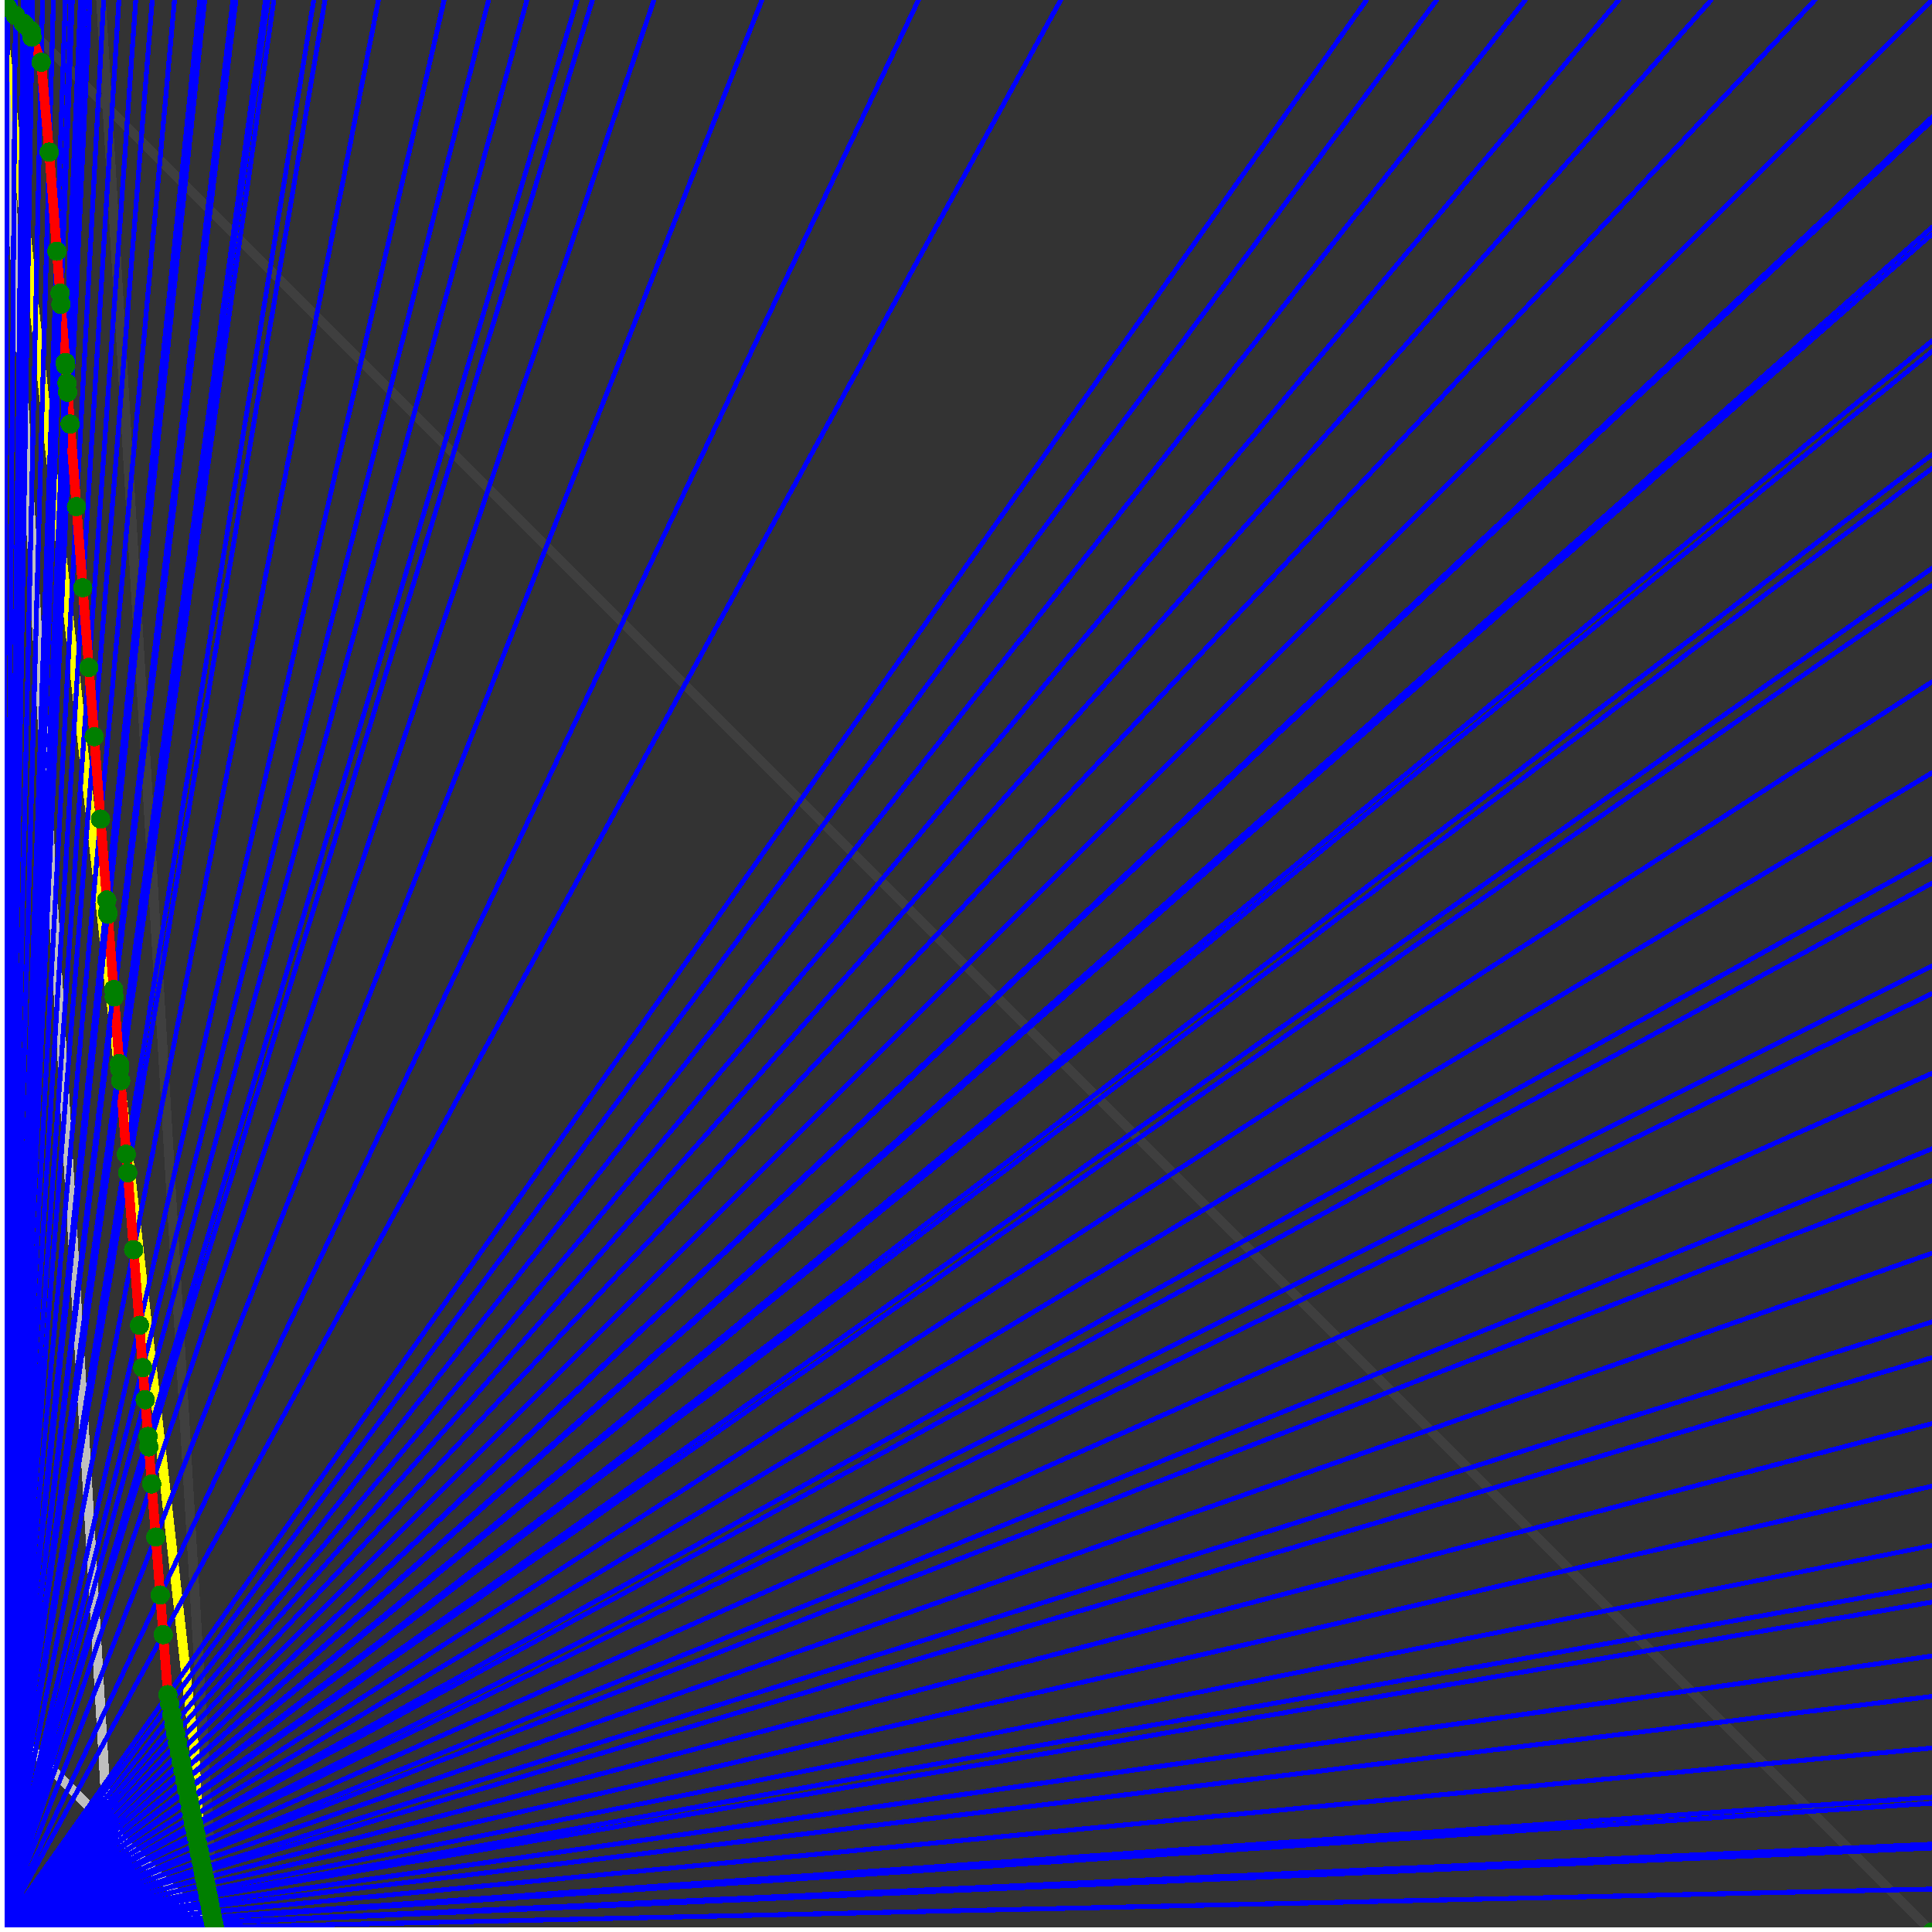 <svg xmlns="http://www.w3.org/2000/svg" version="1.1" width = "750" height = "750" viewBox = "0 0 750 750"  shape-rendering="crispEdges">
<rect x="0" y="0" width="750" height="750" fill="#333333" stroke="none"/>
<path stroke-linejoin="round" stroke-linecap="round" stroke="rgb(255,255,0)" stroke-width="3.75" fill="none" d="M 83.333 750 L 0 0 " />
<path stroke-linejoin="round" stroke-linecap="round" stroke="rgb(63,63,63)" stroke-width="3.75" fill="none" d="M 0 0 L 750 750 M 83.333 750 L 39.216 0 " />
<path stroke-linejoin="round" stroke-linecap="round" stroke="rgb(191,191,191)" stroke-width="3.75" fill="none" d="M 0 666.667 L 83.333 750 M 0 0 L 44.118 750 " />
<path stroke-linejoin="round" stroke-linecap="round" stroke="rgb(0,0,255)" stroke-width="1.875" fill="none" d="M 0 750 L 750 733.333 " />
<path stroke-linejoin="round" stroke-linecap="round" stroke="rgb(255,0,0)" stroke-width="3.75" fill="none" d="M 83.225 748.151 L 83.333 750 " />
<path stroke-linejoin="round" stroke-linecap="round" stroke="rgb(0,0,255)" stroke-width="1.875" fill="none" d="M 0 750 L 750 717.391 " />
<path stroke-linejoin="round" stroke-linecap="round" stroke="rgb(255,0,0)" stroke-width="3.75" fill="none" d="M 82.874 746.397 L 83.225 748.151 " />
<path stroke-linejoin="round" stroke-linecap="round" stroke="rgb(0,0,255)" stroke-width="1.875" fill="none" d="M 0 750 L 750 715.909 " />
<path stroke-linejoin="round" stroke-linecap="round" stroke="rgb(255,0,0)" stroke-width="3.75" fill="none" d="M 82.841 746.234 L 82.874 746.397 " />
<path stroke-linejoin="round" stroke-linecap="round" stroke="rgb(0,0,255)" stroke-width="1.875" fill="none" d="M 0 750 L 750 700 " />
<path stroke-linejoin="round" stroke-linecap="round" stroke="rgb(255,0,0)" stroke-width="3.75" fill="none" d="M 82.495 744.5 L 82.841 746.234 " />
<path stroke-linejoin="round" stroke-linecap="round" stroke="rgb(0,0,255)" stroke-width="1.875" fill="none" d="M 0 750 L 750 697.674 " />
<path stroke-linejoin="round" stroke-linecap="round" stroke="rgb(255,0,0)" stroke-width="3.75" fill="none" d="M 82.444 744.248 L 82.495 744.5 " />
<path stroke-linejoin="round" stroke-linecap="round" stroke="rgb(0,0,255)" stroke-width="1.875" fill="none" d="M 0 750 L 750 678.571 " />
<path stroke-linejoin="round" stroke-linecap="round" stroke="rgb(255,0,0)" stroke-width="3.75" fill="none" d="M 82.032 742.187 L 82.444 744.248 " />
<path stroke-linejoin="round" stroke-linecap="round" stroke="rgb(0,0,255)" stroke-width="1.875" fill="none" d="M 0 750 L 750 658.537 " />
<path stroke-linejoin="round" stroke-linecap="round" stroke="rgb(255,0,0)" stroke-width="3.75" fill="none" d="M 81.604 740.048 L 82.032 742.187 " />
<path stroke-linejoin="round" stroke-linecap="round" stroke="rgb(0,0,255)" stroke-width="1.875" fill="none" d="M 0 750 L 750 642.857 " />
<path stroke-linejoin="round" stroke-linecap="round" stroke="rgb(255,0,0)" stroke-width="3.75" fill="none" d="M 81.272 738.39 L 81.604 740.048 " />
<path stroke-linejoin="round" stroke-linecap="round" stroke="rgb(0,0,255)" stroke-width="1.875" fill="none" d="M 0 750 L 750 621.951 " />
<path stroke-linejoin="round" stroke-linecap="round" stroke="rgb(255,0,0)" stroke-width="3.75" fill="none" d="M 80.834 736.199 L 81.272 738.39 " />
<path stroke-linejoin="round" stroke-linecap="round" stroke="rgb(0,0,255)" stroke-width="1.875" fill="none" d="M 0 750 L 750 615.385 " />
<path stroke-linejoin="round" stroke-linecap="round" stroke="rgb(255,0,0)" stroke-width="3.75" fill="none" d="M 80.698 735.516 L 80.834 736.199 " />
<path stroke-linejoin="round" stroke-linecap="round" stroke="rgb(0,0,255)" stroke-width="1.875" fill="none" d="M 0 750 L 750 600 " />
<path stroke-linejoin="round" stroke-linecap="round" stroke="rgb(255,0,0)" stroke-width="3.75" fill="none" d="M 80.379 733.924 L 80.698 735.516 " />
<path stroke-linejoin="round" stroke-linecap="round" stroke="rgb(0,0,255)" stroke-width="1.875" fill="none" d="M 0 750 L 750 576.923 " />
<path stroke-linejoin="round" stroke-linecap="round" stroke="rgb(255,0,0)" stroke-width="3.75" fill="none" d="M 79.906 731.56 L 80.379 733.924 " />
<path stroke-linejoin="round" stroke-linecap="round" stroke="rgb(0,0,255)" stroke-width="1.875" fill="none" d="M 0 750 L 750 552.632 " />
<path stroke-linejoin="round" stroke-linecap="round" stroke="rgb(255,0,0)" stroke-width="3.75" fill="none" d="M 79.415 729.101 L 79.906 731.56 " />
<path stroke-linejoin="round" stroke-linecap="round" stroke="rgb(0,0,255)" stroke-width="1.875" fill="none" d="M 0 750 L 750 527.027 " />
<path stroke-linejoin="round" stroke-linecap="round" stroke="rgb(255,0,0)" stroke-width="3.75" fill="none" d="M 78.903 726.542 L 79.415 729.101 " />
<path stroke-linejoin="round" stroke-linecap="round" stroke="rgb(0,0,255)" stroke-width="1.875" fill="none" d="M 0 750 L 750 513.158 " />
<path stroke-linejoin="round" stroke-linecap="round" stroke="rgb(255,0,0)" stroke-width="3.75" fill="none" d="M 78.628 725.17 L 78.903 726.542 " />
<path stroke-linejoin="round" stroke-linecap="round" stroke="rgb(0,0,255)" stroke-width="1.875" fill="none" d="M 0 750 L 750 486.486 " />
<path stroke-linejoin="round" stroke-linecap="round" stroke="rgb(255,0,0)" stroke-width="3.75" fill="none" d="M 78.106 722.557 L 78.628 725.17 " />
<path stroke-linejoin="round" stroke-linecap="round" stroke="rgb(0,0,255)" stroke-width="1.875" fill="none" d="M 0 750 L 750 458.333 " />
<path stroke-linejoin="round" stroke-linecap="round" stroke="rgb(255,0,0)" stroke-width="3.75" fill="none" d="M 77.562 719.837 L 78.106 722.557 " />
<path stroke-linejoin="round" stroke-linecap="round" stroke="rgb(0,0,255)" stroke-width="1.875" fill="none" d="M 0 750 L 750 445.946 " />
<path stroke-linejoin="round" stroke-linecap="round" stroke="rgb(255,0,0)" stroke-width="3.75" fill="none" d="M 77.325 718.652 L 77.562 719.837 " />
<path stroke-linejoin="round" stroke-linecap="round" stroke="rgb(0,0,255)" stroke-width="1.875" fill="none" d="M 0 750 L 750 416.667 " />
<path stroke-linejoin="round" stroke-linecap="round" stroke="rgb(255,0,0)" stroke-width="3.75" fill="none" d="M 76.77 715.88 L 77.325 718.652 " />
<path stroke-linejoin="round" stroke-linecap="round" stroke="rgb(0,0,255)" stroke-width="1.875" fill="none" d="M 0 750 L 750 385.714 " />
<path stroke-linejoin="round" stroke-linecap="round" stroke="rgb(255,0,0)" stroke-width="3.75" fill="none" d="M 76.193 712.992 L 76.77 715.88 " />
<path stroke-linejoin="round" stroke-linecap="round" stroke="rgb(0,0,255)" stroke-width="1.875" fill="none" d="M 0 750 L 750 375 " />
<path stroke-linejoin="round" stroke-linecap="round" stroke="rgb(255,0,0)" stroke-width="3.75" fill="none" d="M 75.995 712.003 L 76.193 712.992 " />
<path stroke-linejoin="round" stroke-linecap="round" stroke="rgb(0,0,255)" stroke-width="1.875" fill="none" d="M 0 750 L 750 342.857 " />
<path stroke-linejoin="round" stroke-linecap="round" stroke="rgb(255,0,0)" stroke-width="3.75" fill="none" d="M 75.407 709.065 L 75.995 712.003 " />
<path stroke-linejoin="round" stroke-linecap="round" stroke="rgb(0,0,255)" stroke-width="1.875" fill="none" d="M 0 750 L 750 333.333 " />
<path stroke-linejoin="round" stroke-linecap="round" stroke="rgb(255,0,0)" stroke-width="3.75" fill="none" d="M 75.235 708.203 L 75.407 709.065 " />
<path stroke-linejoin="round" stroke-linecap="round" stroke="rgb(0,0,255)" stroke-width="1.875" fill="none" d="M 0 750 L 750 300 " />
<path stroke-linejoin="round" stroke-linecap="round" stroke="rgb(255,0,0)" stroke-width="3.75" fill="none" d="M 74.638 705.217 L 75.235 708.203 " />
<path stroke-linejoin="round" stroke-linecap="round" stroke="rgb(0,0,255)" stroke-width="1.875" fill="none" d="M 0 750 L 750 264.706 " />
<path stroke-linejoin="round" stroke-linecap="round" stroke="rgb(255,0,0)" stroke-width="3.75" fill="none" d="M 74.016 702.107 L 74.638 705.217 " />
<path stroke-linejoin="round" stroke-linecap="round" stroke="rgb(0,0,255)" stroke-width="1.875" fill="none" d="M 0 750 L 750 227.273 " />
<path stroke-linejoin="round" stroke-linecap="round" stroke="rgb(255,0,0)" stroke-width="3.75" fill="none" d="M 73.367 698.865 L 74.016 702.107 " />
<path stroke-linejoin="round" stroke-linecap="round" stroke="rgb(0,0,255)" stroke-width="1.875" fill="none" d="M 0 750 L 750 220.588 " />
<path stroke-linejoin="round" stroke-linecap="round" stroke="rgb(255,0,0)" stroke-width="3.75" fill="none" d="M 73.253 698.292 L 73.367 698.865 " />
<path stroke-linejoin="round" stroke-linecap="round" stroke="rgb(0,0,255)" stroke-width="1.875" fill="none" d="M 0 750 L 750 181.818 " />
<path stroke-linejoin="round" stroke-linecap="round" stroke="rgb(255,0,0)" stroke-width="3.75" fill="none" d="M 72.595 695.004 L 73.253 698.292 " />
<path stroke-linejoin="round" stroke-linecap="round" stroke="rgb(0,0,255)" stroke-width="1.875" fill="none" d="M 0 750 L 750 176.471 " />
<path stroke-linejoin="round" stroke-linecap="round" stroke="rgb(255,0,0)" stroke-width="3.75" fill="none" d="M 72.505 694.555 L 72.595 695.004 " />
<path stroke-linejoin="round" stroke-linecap="round" stroke="rgb(0,0,255)" stroke-width="1.875" fill="none" d="M 0 750 L 750 136.364 " />
<path stroke-linejoin="round" stroke-linecap="round" stroke="rgb(255,0,0)" stroke-width="3.75" fill="none" d="M 71.839 691.223 L 72.505 694.555 " />
<path stroke-linejoin="round" stroke-linecap="round" stroke="rgb(0,0,255)" stroke-width="1.875" fill="none" d="M 0 750 L 750 132.353 " />
<path stroke-linejoin="round" stroke-linecap="round" stroke="rgb(255,0,0)" stroke-width="3.75" fill="none" d="M 71.773 690.893 L 71.839 691.223 " />
<path stroke-linejoin="round" stroke-linecap="round" stroke="rgb(0,0,255)" stroke-width="1.875" fill="none" d="M 0 750 L 750 90.909 " />
<path stroke-linejoin="round" stroke-linecap="round" stroke="rgb(255,0,0)" stroke-width="3.75" fill="none" d="M 71.098 687.52 L 71.773 690.893 " />
<path stroke-linejoin="round" stroke-linecap="round" stroke="rgb(0,0,255)" stroke-width="1.875" fill="none" d="M 0 750 L 750 88.235 " />
<path stroke-linejoin="round" stroke-linecap="round" stroke="rgb(255,0,0)" stroke-width="3.75" fill="none" d="M 71.055 687.304 L 71.098 687.52 " />
<path stroke-linejoin="round" stroke-linecap="round" stroke="rgb(0,0,255)" stroke-width="1.875" fill="none" d="M 0 750 L 750 46.875 " />
<path stroke-linejoin="round" stroke-linecap="round" stroke="rgb(255,0,0)" stroke-width="3.75" fill="none" d="M 70.395 684.004 L 71.055 687.304 " />
<path stroke-linejoin="round" stroke-linecap="round" stroke="rgb(0,0,255)" stroke-width="1.875" fill="none" d="M 0 750 L 750 45.455 " />
<path stroke-linejoin="round" stroke-linecap="round" stroke="rgb(255,0,0)" stroke-width="3.75" fill="none" d="M 70.373 683.892 L 70.395 684.004 " />
<path stroke-linejoin="round" stroke-linecap="round" stroke="rgb(0,0,255)" stroke-width="1.875" fill="none" d="M 0 750 L 750 0 " />
<path stroke-linejoin="round" stroke-linecap="round" stroke="rgb(255,0,0)" stroke-width="3.75" fill="none" d="M 69.662 680.338 L 70.373 683.892 " />
<path stroke-linejoin="round" stroke-linecap="round" stroke="rgb(0,0,255)" stroke-width="1.875" fill="none" d="M 0 750 L 704.545 0 " />
<path stroke-linejoin="round" stroke-linecap="round" stroke="rgb(255,0,0)" stroke-width="3.75" fill="none" d="M 68.921 676.633 L 69.662 680.338 " />
<path stroke-linejoin="round" stroke-linecap="round" stroke="rgb(0,0,255)" stroke-width="1.875" fill="none" d="M 0 750 L 664.286 0 " />
<path stroke-linejoin="round" stroke-linecap="round" stroke="rgb(255,0,0)" stroke-width="3.75" fill="none" d="M 68.195 673.005 L 68.921 676.633 " />
<path stroke-linejoin="round" stroke-linecap="round" stroke="rgb(0,0,255)" stroke-width="1.875" fill="none" d="M 0 750 L 628.378 0 " />
<path stroke-linejoin="round" stroke-linecap="round" stroke="rgb(255,0,0)" stroke-width="3.75" fill="none" d="M 67.485 669.453 L 68.195 673.005 " />
<path stroke-linejoin="round" stroke-linecap="round" stroke="rgb(0,0,255)" stroke-width="1.875" fill="none" d="M 0 750 L 592.105 0 " />
<path stroke-linejoin="round" stroke-linecap="round" stroke="rgb(255,0,0)" stroke-width="3.75" fill="none" d="M 66.698 665.516 L 67.485 669.453 " />
<path stroke-linejoin="round" stroke-linecap="round" stroke="rgb(0,0,255)" stroke-width="1.875" fill="none" d="M 0 750 L 557.692 0 " />
<path stroke-linejoin="round" stroke-linecap="round" stroke="rgb(255,0,0)" stroke-width="3.75" fill="none" d="M 65.876 661.408 L 66.698 665.516 " />
<path stroke-linejoin="round" stroke-linecap="round" stroke="rgb(0,0,255)" stroke-width="1.875" fill="none" d="M 0 750 L 530.488 0 " />
<path stroke-linejoin="round" stroke-linecap="round" stroke="rgb(255,0,0)" stroke-width="3.75" fill="none" d="M 65.168 657.866 L 65.876 661.408 " />
<path stroke-linejoin="round" stroke-linecap="round" stroke="rgb(0,0,255)" stroke-width="1.875" fill="none" d="M 0 750 L 411.765 0 " />
<path stroke-linejoin="round" stroke-linecap="round" stroke="rgb(255,0,0)" stroke-width="3.75" fill="none" d="M 63.375 634.566 L 65.168 657.866 " />
<path stroke-linejoin="round" stroke-linecap="round" stroke="rgb(0,0,255)" stroke-width="1.875" fill="none" d="M 0 750 L 356.557 0 " />
<path stroke-linejoin="round" stroke-linecap="round" stroke="rgb(255,0,0)" stroke-width="3.75" fill="none" d="M 62.192 619.182 L 63.375 634.566 " />
<path stroke-linejoin="round" stroke-linecap="round" stroke="rgb(0,0,255)" stroke-width="1.875" fill="none" d="M 0 750 L 295.775 0 " />
<path stroke-linejoin="round" stroke-linecap="round" stroke="rgb(255,0,0)" stroke-width="3.75" fill="none" d="M 60.462 596.687 L 62.192 619.182 " />
<path stroke-linejoin="round" stroke-linecap="round" stroke="rgb(0,0,255)" stroke-width="1.875" fill="none" d="M 0 750 L 253.846 0 " />
<path stroke-linejoin="round" stroke-linecap="round" stroke="rgb(255,0,0)" stroke-width="3.75" fill="none" d="M 58.874 576.053 L 60.462 596.687 " />
<path stroke-linejoin="round" stroke-linecap="round" stroke="rgb(0,0,255)" stroke-width="1.875" fill="none" d="M 0 750 L 230 0 " />
<path stroke-linejoin="round" stroke-linecap="round" stroke="rgb(255,0,0)" stroke-width="3.75" fill="none" d="M 57.765 561.635 L 58.874 576.053 " />
<path stroke-linejoin="round" stroke-linecap="round" stroke="rgb(0,0,255)" stroke-width="1.875" fill="none" d="M 0 750 L 224.026 0 " />
<path stroke-linejoin="round" stroke-linecap="round" stroke="rgb(255,0,0)" stroke-width="3.75" fill="none" d="M 57.458 557.641 L 57.765 561.635 " />
<path stroke-linejoin="round" stroke-linecap="round" stroke="rgb(0,0,255)" stroke-width="1.875" fill="none" d="M 0 750 L 204.545 0 " />
<path stroke-linejoin="round" stroke-linecap="round" stroke="rgb(255,0,0)" stroke-width="3.75" fill="none" d="M 56.359 543.351 L 57.458 557.641 " />
<path stroke-linejoin="round" stroke-linecap="round" stroke="rgb(0,0,255)" stroke-width="1.875" fill="none" d="M 0 750 L 189.655 0 " />
<path stroke-linejoin="round" stroke-linecap="round" stroke="rgb(255,0,0)" stroke-width="3.75" fill="none" d="M 55.402 530.911 L 56.359 543.351 " />
<path stroke-linejoin="round" stroke-linecap="round" stroke="rgb(0,0,255)" stroke-width="1.875" fill="none" d="M 0 750 L 172.414 0 " />
<path stroke-linejoin="round" stroke-linecap="round" stroke="rgb(255,0,0)" stroke-width="3.75" fill="none" d="M 54.139 514.495 L 55.402 530.911 " />
<path stroke-linejoin="round" stroke-linecap="round" stroke="rgb(0,0,255)" stroke-width="1.875" fill="none" d="M 0 750 L 146.907 0 " />
<path stroke-linejoin="round" stroke-linecap="round" stroke="rgb(255,0,0)" stroke-width="3.75" fill="none" d="M 51.881 485.135 L 54.139 514.495 " />
<path stroke-linejoin="round" stroke-linecap="round" stroke="rgb(0,0,255)" stroke-width="1.875" fill="none" d="M 0 750 L 126.168 0 " />
<path stroke-linejoin="round" stroke-linecap="round" stroke="rgb(255,0,0)" stroke-width="3.75" fill="none" d="M 49.583 455.259 L 51.881 485.135 " />
<path stroke-linejoin="round" stroke-linecap="round" stroke="rgb(0,0,255)" stroke-width="1.875" fill="none" d="M 0 750 L 121.795 0 " />
<path stroke-linejoin="round" stroke-linecap="round" stroke="rgb(255,0,0)" stroke-width="3.75" fill="none" d="M 49.03 448.078 L 49.583 455.259 " />
<path stroke-linejoin="round" stroke-linecap="round" stroke="rgb(0,0,255)" stroke-width="1.875" fill="none" d="M 0 750 L 106.299 0 " />
<path stroke-linejoin="round" stroke-linecap="round" stroke="rgb(255,0,0)" stroke-width="3.75" fill="none" d="M 46.836 419.549 L 49.03 448.078 " />
<path stroke-linejoin="round" stroke-linecap="round" stroke="rgb(0,0,255)" stroke-width="1.875" fill="none" d="M 0 750 L 104.015 0 " />
<path stroke-linejoin="round" stroke-linecap="round" stroke="rgb(255,0,0)" stroke-width="3.75" fill="none" d="M 46.476 414.88 L 46.836 419.549 " />
<path stroke-linejoin="round" stroke-linecap="round" stroke="rgb(0,0,255)" stroke-width="1.875" fill="none" d="M 0 750 L 103.053 0 " />
<path stroke-linejoin="round" stroke-linecap="round" stroke="rgb(255,0,0)" stroke-width="3.75" fill="none" d="M 46.322 412.877 L 46.476 414.88 " />
<path stroke-linejoin="round" stroke-linecap="round" stroke="rgb(0,0,255)" stroke-width="1.875" fill="none" d="M 0 750 L 91.603 0 " />
<path stroke-linejoin="round" stroke-linecap="round" stroke="rgb(255,0,0)" stroke-width="3.75" fill="none" d="M 44.333 387.02 L 46.322 412.877 " />
<path stroke-linejoin="round" stroke-linecap="round" stroke="rgb(0,0,255)" stroke-width="1.875" fill="none" d="M 0 750 L 90.426 0 " />
<path stroke-linejoin="round" stroke-linecap="round" stroke="rgb(255,0,0)" stroke-width="3.75" fill="none" d="M 44.111 384.135 L 44.333 387.02 " />
<path stroke-linejoin="round" stroke-linecap="round" stroke="rgb(0,0,255)" stroke-width="1.875" fill="none" d="M 0 750 L 79.47 0 " />
<path stroke-linejoin="round" stroke-linecap="round" stroke="rgb(255,0,0)" stroke-width="3.75" fill="none" d="M 41.864 354.913 L 44.111 384.135 " />
<path stroke-linejoin="round" stroke-linecap="round" stroke="rgb(0,0,255)" stroke-width="1.875" fill="none" d="M 0 750 L 79.193 0 " />
<path stroke-linejoin="round" stroke-linecap="round" stroke="rgb(255,0,0)" stroke-width="3.75" fill="none" d="M 41.802 354.111 L 41.864 354.913 " />
<path stroke-linejoin="round" stroke-linecap="round" stroke="rgb(0,0,255)" stroke-width="1.875" fill="none" d="M 0 750 L 77.586 0 " />
<path stroke-linejoin="round" stroke-linecap="round" stroke="rgb(255,0,0)" stroke-width="3.75" fill="none" d="M 41.44 349.41 L 41.802 354.111 " />
<path stroke-linejoin="round" stroke-linecap="round" stroke="rgb(0,0,255)" stroke-width="1.875" fill="none" d="M 0 750 L 67.742 0 " />
<path stroke-linejoin="round" stroke-linecap="round" stroke="rgb(255,0,0)" stroke-width="3.75" fill="none" d="M 39.022 317.971 L 41.44 349.41 " />
<path stroke-linejoin="round" stroke-linecap="round" stroke="rgb(0,0,255)" stroke-width="1.875" fill="none" d="M 0 750 L 59.091 0 " />
<path stroke-linejoin="round" stroke-linecap="round" stroke="rgb(255,0,0)" stroke-width="3.75" fill="none" d="M 36.56 285.968 L 39.022 317.971 " />
<path stroke-linejoin="round" stroke-linecap="round" stroke="rgb(0,0,255)" stroke-width="1.875" fill="none" d="M 0 750 L 52.703 0 " />
<path stroke-linejoin="round" stroke-linecap="round" stroke="rgb(255,0,0)" stroke-width="3.75" fill="none" d="M 34.495 259.116 L 36.56 285.968 " />
<path stroke-linejoin="round" stroke-linecap="round" stroke="rgb(0,0,255)" stroke-width="1.875" fill="none" d="M 0 750 L 46.154 0 " />
<path stroke-linejoin="round" stroke-linecap="round" stroke="rgb(255,0,0)" stroke-width="3.75" fill="none" d="M 32.113 228.159 L 34.495 259.116 " />
<path stroke-linejoin="round" stroke-linecap="round" stroke="rgb(0,0,255)" stroke-width="1.875" fill="none" d="M 0 750 L 40.244 0 " />
<path stroke-linejoin="round" stroke-linecap="round" stroke="rgb(255,0,0)" stroke-width="3.75" fill="none" d="M 29.691 196.669 L 32.113 228.159 " />
<path stroke-linejoin="round" stroke-linecap="round" stroke="rgb(0,0,255)" stroke-width="1.875" fill="none" d="M 0 750 L 34.884 0 " />
<path stroke-linejoin="round" stroke-linecap="round" stroke="rgb(255,0,0)" stroke-width="3.75" fill="none" d="M 27.226 164.631 L 29.691 196.669 " />
<path stroke-linejoin="round" stroke-linecap="round" stroke="rgb(0,0,255)" stroke-width="1.875" fill="none" d="M 0 750 L 32.967 0 " />
<path stroke-linejoin="round" stroke-linecap="round" stroke="rgb(255,0,0)" stroke-width="3.75" fill="none" d="M 26.275 152.255 L 27.226 164.631 " />
<path stroke-linejoin="round" stroke-linecap="round" stroke="rgb(0,0,255)" stroke-width="1.875" fill="none" d="M 0 750 L 32.432 0 " />
<path stroke-linejoin="round" stroke-linecap="round" stroke="rgb(255,0,0)" stroke-width="3.75" fill="none" d="M 26.002 148.709 L 26.275 152.255 " />
<path stroke-linejoin="round" stroke-linecap="round" stroke="rgb(0,0,255)" stroke-width="1.875" fill="none" d="M 0 750 L 31.414 0 " />
<path stroke-linejoin="round" stroke-linecap="round" stroke="rgb(255,0,0)" stroke-width="3.75" fill="none" d="M 25.473 141.834 L 26.002 148.709 " />
<path stroke-linejoin="round" stroke-linecap="round" stroke="rgb(0,0,255)" stroke-width="1.875" fill="none" d="M 0 750 L 31.25 0 " />
<path stroke-linejoin="round" stroke-linecap="round" stroke="rgb(255,0,0)" stroke-width="3.75" fill="none" d="M 25.387 140.715 L 25.473 141.834 " />
<path stroke-linejoin="round" stroke-linecap="round" stroke="rgb(0,0,255)" stroke-width="1.875" fill="none" d="M 0 750 L 28.075 0 " />
<path stroke-linejoin="round" stroke-linecap="round" stroke="rgb(255,0,0)" stroke-width="3.75" fill="none" d="M 23.652 118.16 L 25.387 140.715 " />
<path stroke-linejoin="round" stroke-linecap="round" stroke="rgb(0,0,255)" stroke-width="1.875" fill="none" d="M 0 750 L 27.487 0 " />
<path stroke-linejoin="round" stroke-linecap="round" stroke="rgb(255,0,0)" stroke-width="3.75" fill="none" d="M 23.316 113.798 L 23.652 118.16 " />
<path stroke-linejoin="round" stroke-linecap="round" stroke="rgb(0,0,255)" stroke-width="1.875" fill="none" d="M 0 750 L 25.362 0 " />
<path stroke-linejoin="round" stroke-linecap="round" stroke="rgb(255,0,0)" stroke-width="3.75" fill="none" d="M 22.064 97.524 L 23.316 113.798 " />
<path stroke-linejoin="round" stroke-linecap="round" stroke="rgb(0,0,255)" stroke-width="1.875" fill="none" d="M 0 750 L 20.737 0 " />
<path stroke-linejoin="round" stroke-linecap="round" stroke="rgb(255,0,0)" stroke-width="3.75" fill="none" d="M 19.105 59.047 L 22.064 97.524 " />
<path stroke-linejoin="round" stroke-linecap="round" stroke="rgb(0,0,255)" stroke-width="1.875" fill="none" d="M 0 750 L 16.52 0 " />
<path stroke-linejoin="round" stroke-linecap="round" stroke="rgb(255,0,0)" stroke-width="3.75" fill="none" d="M 15.987 24.175 L 19.105 59.047 " />
<path stroke-linejoin="round" stroke-linecap="round" stroke="rgb(0,0,255)" stroke-width="1.875" fill="none" d="M 0 750 L 12.658 0 " />
<path stroke-linejoin="round" stroke-linecap="round" stroke="rgb(255,0,0)" stroke-width="3.75" fill="none" d="M 12.415 14.405 L 15.987 24.175 " />
<path stroke-linejoin="round" stroke-linecap="round" stroke="rgb(0,0,255)" stroke-width="1.875" fill="none" d="M 0 750 L 12.448 0 " />
<path stroke-linejoin="round" stroke-linecap="round" stroke="rgb(255,0,0)" stroke-width="3.75" fill="none" d="M 12.238 12.673 L 12.415 14.405 " />
<path stroke-linejoin="round" stroke-linecap="round" stroke="rgb(0,0,255)" stroke-width="1.875" fill="none" d="M 0 750 L 12.397 0 " />
<path stroke-linejoin="round" stroke-linecap="round" stroke="rgb(255,0,0)" stroke-width="3.75" fill="none" d="M 12.194 12.29 L 12.238 12.673 " />
<path stroke-linejoin="round" stroke-linecap="round" stroke="rgb(0,0,255)" stroke-width="1.875" fill="none" d="M 0 750 L 12.245 0 " />
<path stroke-linejoin="round" stroke-linecap="round" stroke="rgb(255,0,0)" stroke-width="3.75" fill="none" d="M 12.048 12.072 L 12.194 12.29 " />
<path stroke-linejoin="round" stroke-linecap="round" stroke="rgb(0,0,255)" stroke-width="1.875" fill="none" d="M 0 750 L 12.195 0 " />
<path stroke-linejoin="round" stroke-linecap="round" stroke="rgb(255,0,0)" stroke-width="3.75" fill="none" d="M 12 12.006 L 12.048 12.072 " />
<path stroke-linejoin="round" stroke-linecap="round" stroke="rgb(0,0,255)" stroke-width="1.875" fill="none" d="M 0 750 L 11.858 0 " />
<path stroke-linejoin="round" stroke-linecap="round" stroke="rgb(255,0,0)" stroke-width="3.75" fill="none" d="M 11.673 11.675 L 12 12.006 " />
<path stroke-linejoin="round" stroke-linecap="round" stroke="rgb(0,0,255)" stroke-width="1.875" fill="none" d="M 0 750 L 11.811 0 " />
<path stroke-linejoin="round" stroke-linecap="round" stroke="rgb(255,0,0)" stroke-width="3.75" fill="none" d="M 11.628 11.628 L 11.673 11.674 " />
<path stroke-linejoin="round" stroke-linecap="round" stroke="rgb(0,0,255)" stroke-width="1.875" fill="none" d="M 0 750 L 11.719 0 " />
<path stroke-linejoin="round" stroke-linecap="round" stroke="rgb(255,0,0)" stroke-width="3.75" fill="none" d="M 11.538 11.539 L 11.628 11.628 " />
<path stroke-linejoin="round" stroke-linecap="round" stroke="rgb(0,0,255)" stroke-width="1.875" fill="none" d="M 0 750 L 9.825 0 " />
<path stroke-linejoin="round" stroke-linecap="round" stroke="rgb(255,0,0)" stroke-width="3.75" fill="none" d="M 9.698 9.698 L 11.538 11.539 " />
<path stroke-linejoin="round" stroke-linecap="round" stroke="rgb(0,0,255)" stroke-width="1.875" fill="none" d="M 0 750 L 9.036 0 " />
<path stroke-linejoin="round" stroke-linecap="round" stroke="rgb(255,0,0)" stroke-width="3.75" fill="none" d="M 8.929 8.929 L 9.698 9.698 " />
<path stroke-linejoin="round" stroke-linecap="round" stroke="rgb(0,0,255)" stroke-width="1.875" fill="none" d="M 0 750 L 6.024 0 " />
<path stroke-linejoin="round" stroke-linecap="round" stroke="rgb(255,0,0)" stroke-width="3.75" fill="none" d="M 5.976 5.976 L 8.929 8.929 " />
<path stroke-linejoin="round" stroke-linecap="round" stroke="rgb(0,0,255)" stroke-width="1.875" fill="none" d="M 0 750 L 2.896 0 " />
<path stroke-linejoin="round" stroke-linecap="round" stroke="rgb(255,0,0)" stroke-width="3.75" fill="none" d="M 2.885 2.885 L 5.976 5.976 " />
<path stroke-linejoin="round" stroke-linecap="round" stroke="rgb(0,0,255)" stroke-width="1.875" fill="none" d="M 0 750 L 0 0 " />
<path stroke-linejoin="round" stroke-linecap="round" stroke="rgb(255,0,0)" stroke-width="3.75" fill="none" d="M 0 0 L 2.885 2.884 " />
<circle cx="83.225" cy="748.151" r="3.75" style="fill:rgb(0,127,0);stroke-width:1" /><circle cx="82.874" cy="746.397" r="3.75" style="fill:rgb(0,127,0);stroke-width:1" /><circle cx="82.841" cy="746.234" r="3.75" style="fill:rgb(0,127,0);stroke-width:1" /><circle cx="82.495" cy="744.5" r="3.75" style="fill:rgb(0,127,0);stroke-width:1" /><circle cx="82.444" cy="744.248" r="3.75" style="fill:rgb(0,127,0);stroke-width:1" /><circle cx="82.032" cy="742.187" r="3.75" style="fill:rgb(0,127,0);stroke-width:1" /><circle cx="81.604" cy="740.048" r="3.75" style="fill:rgb(0,127,0);stroke-width:1" /><circle cx="81.272" cy="738.39" r="3.75" style="fill:rgb(0,127,0);stroke-width:1" /><circle cx="80.834" cy="736.199" r="3.75" style="fill:rgb(0,127,0);stroke-width:1" /><circle cx="80.698" cy="735.516" r="3.75" style="fill:rgb(0,127,0);stroke-width:1" /><circle cx="80.379" cy="733.924" r="3.75" style="fill:rgb(0,127,0);stroke-width:1" /><circle cx="79.906" cy="731.56" r="3.75" style="fill:rgb(0,127,0);stroke-width:1" /><circle cx="79.415" cy="729.101" r="3.75" style="fill:rgb(0,127,0);stroke-width:1" /><circle cx="78.903" cy="726.542" r="3.75" style="fill:rgb(0,127,0);stroke-width:1" /><circle cx="78.628" cy="725.17" r="3.75" style="fill:rgb(0,127,0);stroke-width:1" /><circle cx="78.106" cy="722.557" r="3.75" style="fill:rgb(0,127,0);stroke-width:1" /><circle cx="77.562" cy="719.837" r="3.75" style="fill:rgb(0,127,0);stroke-width:1" /><circle cx="77.325" cy="718.652" r="3.75" style="fill:rgb(0,127,0);stroke-width:1" /><circle cx="76.77" cy="715.88" r="3.75" style="fill:rgb(0,127,0);stroke-width:1" /><circle cx="76.193" cy="712.992" r="3.75" style="fill:rgb(0,127,0);stroke-width:1" /><circle cx="75.995" cy="712.003" r="3.75" style="fill:rgb(0,127,0);stroke-width:1" /><circle cx="75.407" cy="709.065" r="3.75" style="fill:rgb(0,127,0);stroke-width:1" /><circle cx="75.235" cy="708.203" r="3.75" style="fill:rgb(0,127,0);stroke-width:1" /><circle cx="74.638" cy="705.217" r="3.75" style="fill:rgb(0,127,0);stroke-width:1" /><circle cx="74.016" cy="702.107" r="3.75" style="fill:rgb(0,127,0);stroke-width:1" /><circle cx="73.367" cy="698.865" r="3.75" style="fill:rgb(0,127,0);stroke-width:1" /><circle cx="73.253" cy="698.292" r="3.75" style="fill:rgb(0,127,0);stroke-width:1" /><circle cx="72.595" cy="695.004" r="3.75" style="fill:rgb(0,127,0);stroke-width:1" /><circle cx="72.505" cy="694.555" r="3.75" style="fill:rgb(0,127,0);stroke-width:1" /><circle cx="71.839" cy="691.223" r="3.75" style="fill:rgb(0,127,0);stroke-width:1" /><circle cx="71.773" cy="690.893" r="3.75" style="fill:rgb(0,127,0);stroke-width:1" /><circle cx="71.098" cy="687.52" r="3.75" style="fill:rgb(0,127,0);stroke-width:1" /><circle cx="71.055" cy="687.304" r="3.75" style="fill:rgb(0,127,0);stroke-width:1" /><circle cx="70.395" cy="684.004" r="3.75" style="fill:rgb(0,127,0);stroke-width:1" /><circle cx="70.373" cy="683.892" r="3.75" style="fill:rgb(0,127,0);stroke-width:1" /><circle cx="69.662" cy="680.338" r="3.75" style="fill:rgb(0,127,0);stroke-width:1" /><circle cx="68.921" cy="676.633" r="3.75" style="fill:rgb(0,127,0);stroke-width:1" /><circle cx="68.195" cy="673.005" r="3.75" style="fill:rgb(0,127,0);stroke-width:1" /><circle cx="67.485" cy="669.453" r="3.75" style="fill:rgb(0,127,0);stroke-width:1" /><circle cx="66.698" cy="665.516" r="3.75" style="fill:rgb(0,127,0);stroke-width:1" /><circle cx="65.876" cy="661.408" r="3.75" style="fill:rgb(0,127,0);stroke-width:1" /><circle cx="65.168" cy="657.866" r="3.75" style="fill:rgb(0,127,0);stroke-width:1" /><circle cx="63.375" cy="634.566" r="3.75" style="fill:rgb(0,127,0);stroke-width:1" /><circle cx="62.192" cy="619.182" r="3.75" style="fill:rgb(0,127,0);stroke-width:1" /><circle cx="60.462" cy="596.687" r="3.75" style="fill:rgb(0,127,0);stroke-width:1" /><circle cx="58.874" cy="576.053" r="3.75" style="fill:rgb(0,127,0);stroke-width:1" /><circle cx="57.765" cy="561.635" r="3.75" style="fill:rgb(0,127,0);stroke-width:1" /><circle cx="57.458" cy="557.641" r="3.75" style="fill:rgb(0,127,0);stroke-width:1" /><circle cx="56.359" cy="543.351" r="3.75" style="fill:rgb(0,127,0);stroke-width:1" /><circle cx="55.402" cy="530.911" r="3.75" style="fill:rgb(0,127,0);stroke-width:1" /><circle cx="54.139" cy="514.495" r="3.75" style="fill:rgb(0,127,0);stroke-width:1" /><circle cx="51.881" cy="485.135" r="3.75" style="fill:rgb(0,127,0);stroke-width:1" /><circle cx="49.583" cy="455.259" r="3.75" style="fill:rgb(0,127,0);stroke-width:1" /><circle cx="49.03" cy="448.078" r="3.75" style="fill:rgb(0,127,0);stroke-width:1" /><circle cx="46.836" cy="419.549" r="3.75" style="fill:rgb(0,127,0);stroke-width:1" /><circle cx="46.476" cy="414.88" r="3.75" style="fill:rgb(0,127,0);stroke-width:1" /><circle cx="46.322" cy="412.877" r="3.75" style="fill:rgb(0,127,0);stroke-width:1" /><circle cx="44.333" cy="387.02" r="3.75" style="fill:rgb(0,127,0);stroke-width:1" /><circle cx="44.111" cy="384.135" r="3.75" style="fill:rgb(0,127,0);stroke-width:1" /><circle cx="41.864" cy="354.913" r="3.75" style="fill:rgb(0,127,0);stroke-width:1" /><circle cx="41.802" cy="354.111" r="3.75" style="fill:rgb(0,127,0);stroke-width:1" /><circle cx="41.44" cy="349.41" r="3.75" style="fill:rgb(0,127,0);stroke-width:1" /><circle cx="39.022" cy="317.971" r="3.75" style="fill:rgb(0,127,0);stroke-width:1" /><circle cx="36.56" cy="285.968" r="3.75" style="fill:rgb(0,127,0);stroke-width:1" /><circle cx="34.495" cy="259.116" r="3.75" style="fill:rgb(0,127,0);stroke-width:1" /><circle cx="32.113" cy="228.159" r="3.75" style="fill:rgb(0,127,0);stroke-width:1" /><circle cx="29.691" cy="196.669" r="3.75" style="fill:rgb(0,127,0);stroke-width:1" /><circle cx="27.226" cy="164.631" r="3.75" style="fill:rgb(0,127,0);stroke-width:1" /><circle cx="26.275" cy="152.255" r="3.75" style="fill:rgb(0,127,0);stroke-width:1" /><circle cx="26.002" cy="148.709" r="3.75" style="fill:rgb(0,127,0);stroke-width:1" /><circle cx="25.473" cy="141.834" r="3.75" style="fill:rgb(0,127,0);stroke-width:1" /><circle cx="25.387" cy="140.715" r="3.75" style="fill:rgb(0,127,0);stroke-width:1" /><circle cx="23.652" cy="118.16" r="3.75" style="fill:rgb(0,127,0);stroke-width:1" /><circle cx="23.316" cy="113.798" r="3.75" style="fill:rgb(0,127,0);stroke-width:1" /><circle cx="22.064" cy="97.524" r="3.75" style="fill:rgb(0,127,0);stroke-width:1" /><circle cx="19.105" cy="59.047" r="3.75" style="fill:rgb(0,127,0);stroke-width:1" /><circle cx="15.987" cy="24.175" r="3.75" style="fill:rgb(0,127,0);stroke-width:1" /><circle cx="12.415" cy="14.405" r="3.75" style="fill:rgb(0,127,0);stroke-width:1" /><circle cx="12.238" cy="12.673" r="3.75" style="fill:rgb(0,127,0);stroke-width:1" /><circle cx="12.194" cy="12.29" r="3.75" style="fill:rgb(0,127,0);stroke-width:1" /><circle cx="12.048" cy="12.072" r="3.75" style="fill:rgb(0,127,0);stroke-width:1" /><circle cx="12" cy="12.006" r="3.75" style="fill:rgb(0,127,0);stroke-width:1" /><circle cx="11.673" cy="11.675" r="3.75" style="fill:rgb(0,127,0);stroke-width:1" /><circle cx="11.628" cy="11.628" r="3.75" style="fill:rgb(0,127,0);stroke-width:1" /><circle cx="11.538" cy="11.539" r="3.75" style="fill:rgb(0,127,0);stroke-width:1" /><circle cx="9.698" cy="9.698" r="3.75" style="fill:rgb(0,127,0);stroke-width:1" /><circle cx="8.929" cy="8.929" r="3.75" style="fill:rgb(0,127,0);stroke-width:1" /><circle cx="5.976" cy="5.976" r="3.75" style="fill:rgb(0,127,0);stroke-width:1" /><circle cx="2.885" cy="2.885" r="3.75" style="fill:rgb(0,127,0);stroke-width:1" /><circle cx="750" cy="750" r="3.75" style="fill:rgb(0,127,0);stroke-width:1" /><path stroke-linejoin="round" stroke-linecap="round" stroke="rgb(255,255,255)" stroke-width="3.75" fill="none" d="M 0 750 L 750 750 M 0 750 L 0 0 " />

</svg>